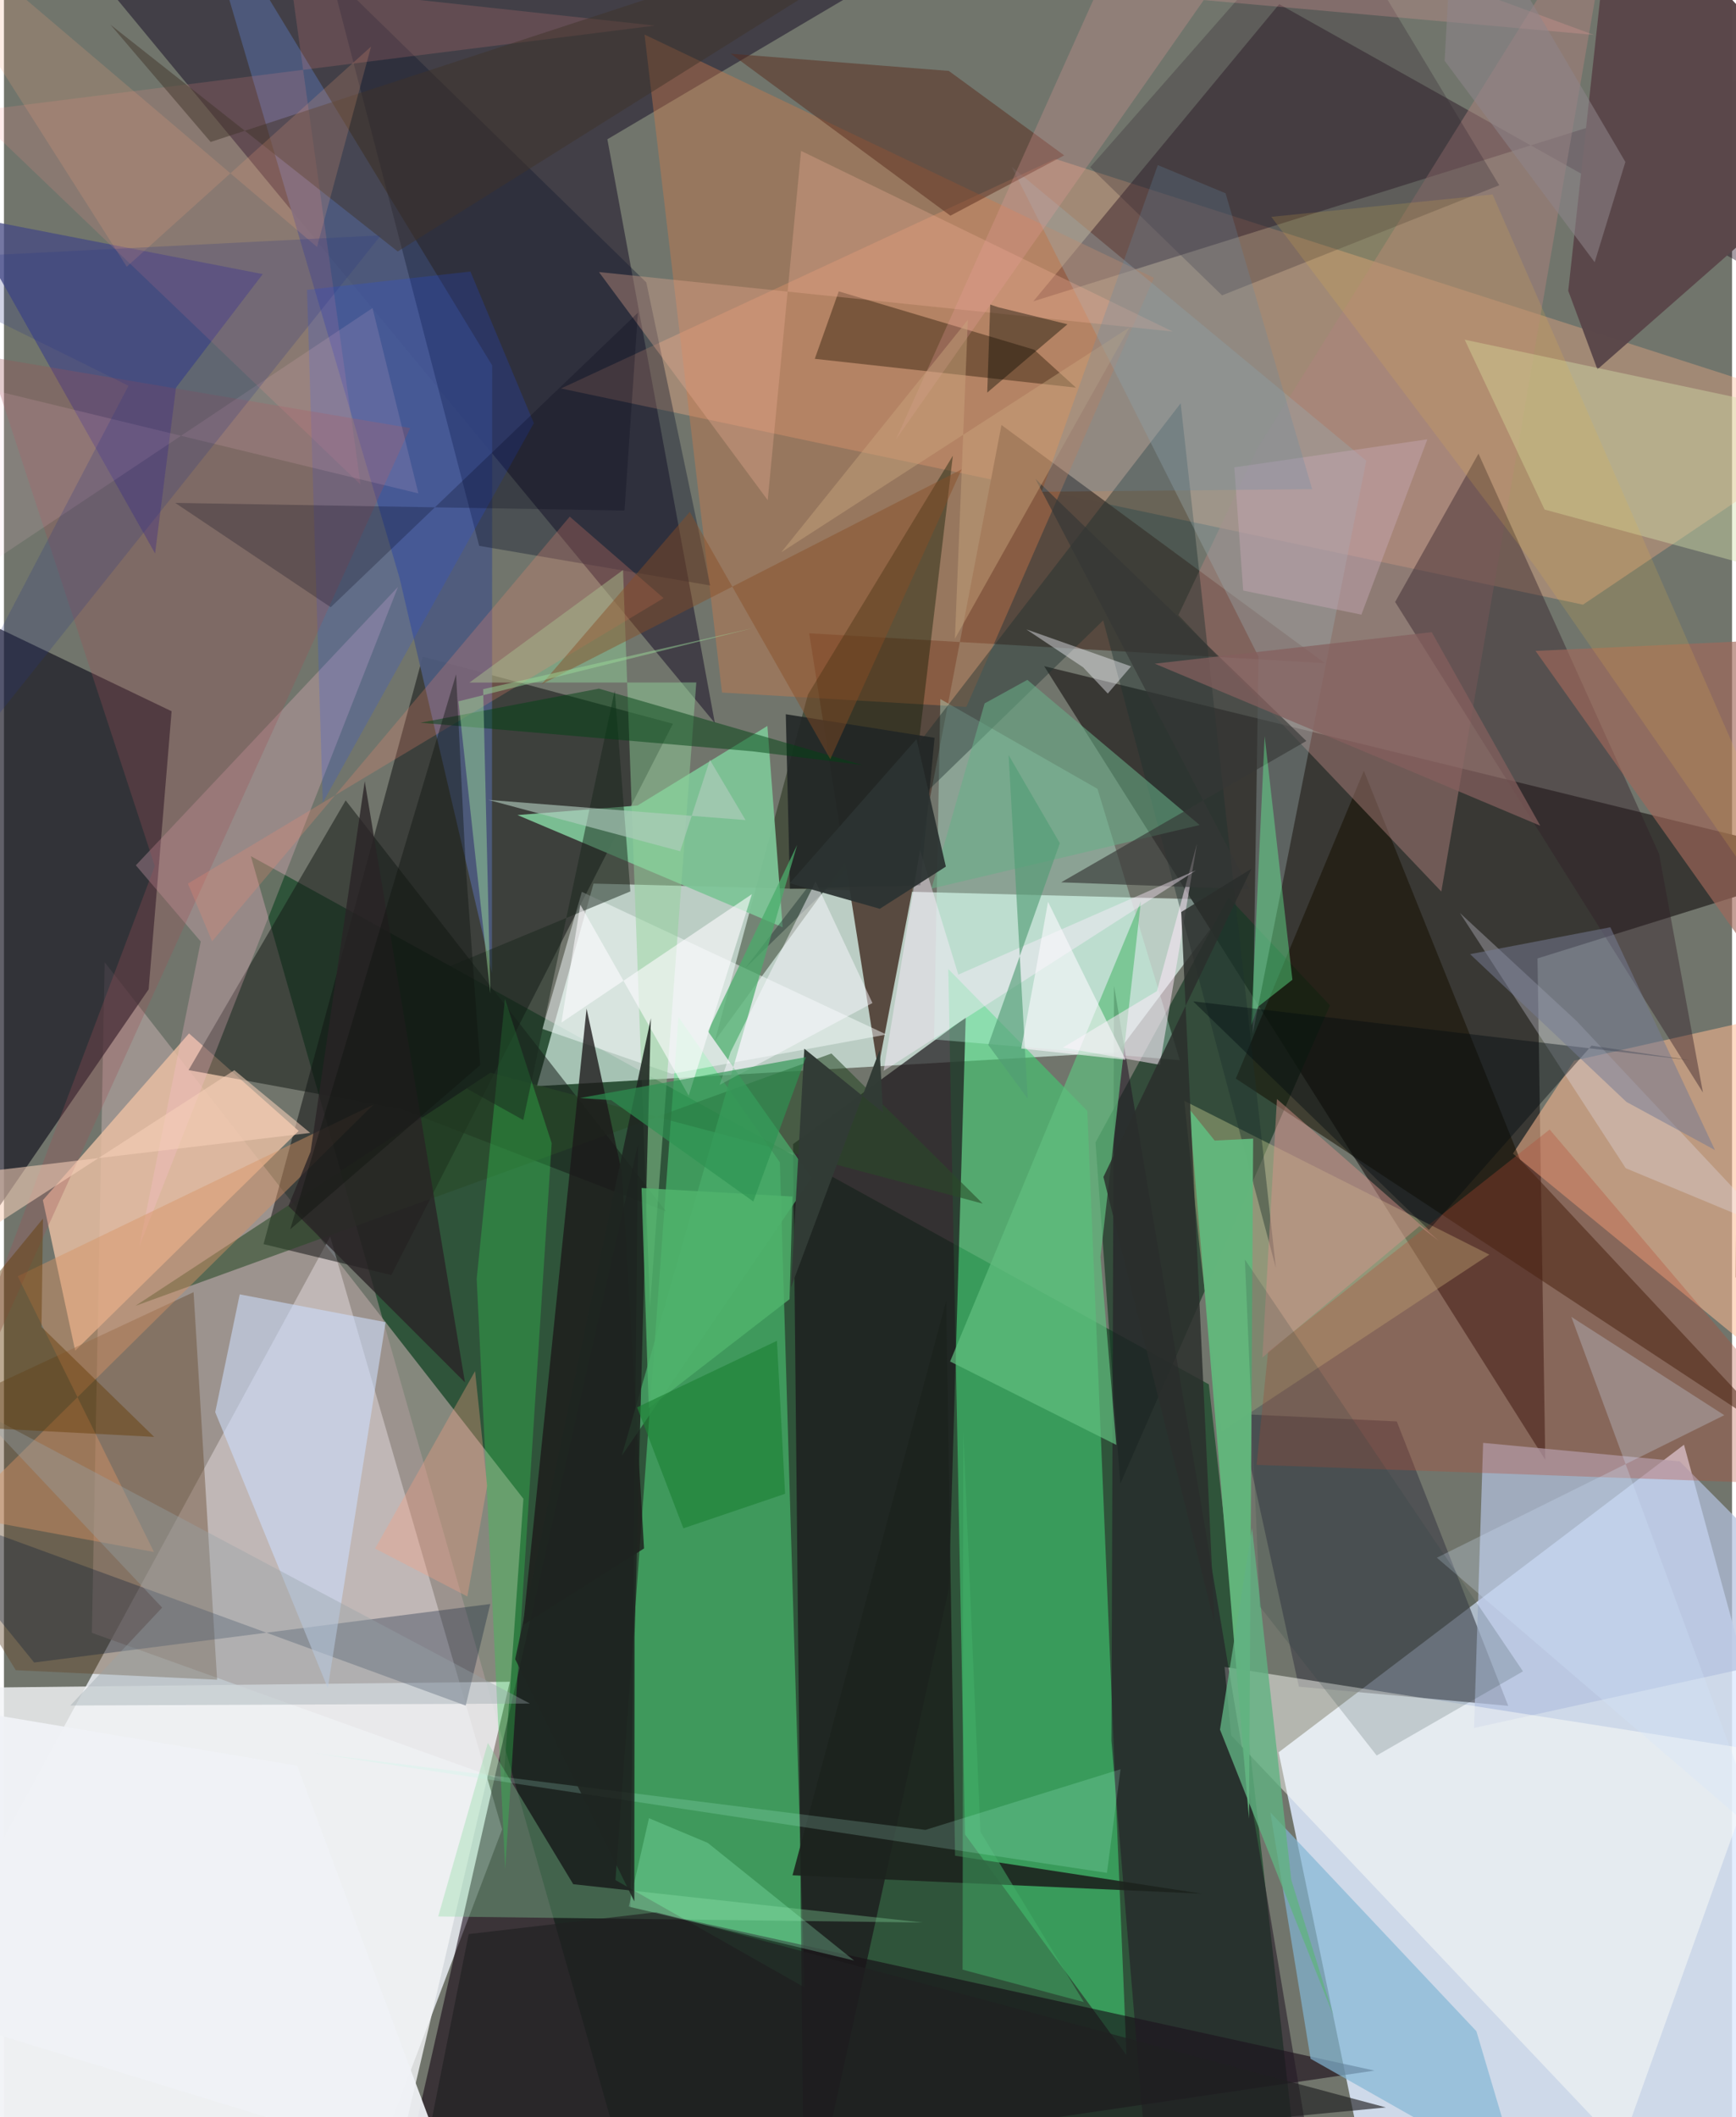 <svg xmlns="http://www.w3.org/2000/svg" width="228" height="278" viewBox="0 0 836 1024"><path fill="#71756c" d="M0 0h836v1024H0z"/><path fill="#edf0f8" fill-opacity=".831" d="M166.109 1082.27l74.886-197.465-83.185-286.691L-62 1002.71z"/><path fill="#deebfe" fill-opacity=".851" d="M660.882 1060.876L898 1012.226l-85.247-313.461-196.1 148.767z"/><path fill="#0f4321" fill-opacity=".671" d="M582.882 669.552L119.441 414.085l180.45 633.242L629.794 1086z"/><path fill="#dff8ef" fill-opacity=".667" d="M538.746 508.975l55.343-73.623-308.873-7.998-27.39 97.991z"/><path fill="#393834" fill-opacity=".988" d="M745.643 706.086l-242.415-383.88 387.476 94.9-148.823 46.454z"/><path fill="#2c2636" fill-opacity=".675" d="M11.01-53.305l332.906 403.038-52.001-282.377L510.86-62z"/><path fill="#41cc72" fill-opacity=".592" d="M524.101 537.323l-67.264-68.63 8.095 418.588 78.13 106.762z"/><path fill="#b2a4a0" fill-opacity=".655" d="M48.728 465.415l-6.198 324.33 199.177 71.54 9.588-136.385z"/><path fill="#ffb288" fill-opacity=".341" d="M269.466 187.892l494.429 104.56L898 202.086 508.565 76.848z"/><path fill="#56f286" fill-opacity=".439" d="M387.31 961.26l-11.945-399.08-49.086-70.332-30.448 417.498z"/><path fill="#120310" fill-opacity=".565" d="M306.703 553.521L189.56 1071.034l473.447-69.553-359.915-79.032z"/><path fill="#14121e" fill-opacity=".671" d="M81.1 344.01L69.994 478.503-62 670.387v-395z"/><path fill="#090b0c" fill-opacity=".494" d="M187.404 616.726l-61.83-14.987 76.997-284.147 121.068 32.442z"/><path fill="#57493f" fill-opacity=".988" d="M422.854 517.093l59.71-311.532 156.491 115.2-249.514-14.463z"/><path fill="#1a1519" fill-opacity=".698" d="M457.161 768.16l8.115-276.032-83.51 61.227 5.41 532.645z"/><path fill="#163923" fill-opacity=".663" d="M540.036 717.61l101.439-231.355-49.034-52.165-64.389 118.466z"/><path fill="#f2f4f6" fill-opacity=".816" d="M-8.668 816.227L-62 1086h242.8l63.928-272.606z"/><path fill="#1b0416" fill-opacity=".392" d="M898 20.347L497.972 145.745 616.922 2.022l224.489 125.97z"/><path fill="#ffbb92" fill-opacity=".537" d="M759.651 512.968l-29.646 45.006L870.098 672.91l9.874-187.044z"/><path fill="#e9bea2" fill-opacity=".824" d="M34.455 653.273l-15.633-72.796 70.708-80.644 53.037 47.143z"/><path fill="#3c3b46" fill-opacity=".592" d="M597.566 683.904l76.246 3.594 53.925 137.57-101.282-9.267z"/><path fill="#d27b4a" fill-opacity=".396" d="M465.578 341.935l-118.195-6.972L309.898 16.72 556.33 134.39z"/><path fill="#624529" fill-opacity=".408" d="M-62 696.725L5.703 807.813l97.41 4.608-11.381-187.456z"/><path fill="#b3c1df" fill-opacity=".71" d="M715.575 697.86l-4.385 137.888L898 794.71l-87.288-87.882z"/><path fill="#0d1a00" fill-opacity=".404" d="M441.359 369.503l17.687-149.07-70.138 115.57-45.003 167.451z"/><path fill="#4e5b7e" fill-opacity=".929" d="M236.073 470.694l.122-293.947L90.812-62l100.55 341.495z"/><path fill="#150f00" fill-opacity=".533" d="M595.941 521.666L858.83 695.089 733.472 560.916l-75.596-188.103z"/><path fill="#7dc497" fill-opacity=".941" d="M376.717 448.501l-7.39-97.38-62.814 38.486-58.085 4.609z"/><path fill="#bec48a" fill-opacity=".435" d="M571.003 532.447l147.578 74.371-129.616 85.63-10.643-90.087z"/><path fill="#fffff8" fill-opacity=".475" d="M782.283 1038.492L593.71 839.34l-3.222-33.094 260.256 40.748z"/><path fill="#af837d" fill-opacity=".463" d="M780.301-62L606.38 216.97l-38.207 80.515 127.18 133.727z"/><path fill="#311e28" fill-opacity=".42" d="M713.33 219.42l87.354 193.57 21.233 115.432L673.014 291.15z"/><path fill="#c2ffe8" fill-opacity=".325" d="M449.95 502.752l118.9 10.032-39.825-131.248-76.022-43.43z"/><path fill="#161b18" fill-opacity=".533" d="M89.314 517.566l103.365 18.987 127.592 49.352L165.31 387.122z"/><path fill="#83b7d5" fill-opacity=".69" d="M632.11 995.755l-19.427-119.133 99.635 105.787 20.943 70.623z"/><path fill="#b84934" fill-opacity=".318" d="M606 708.498l5.521-54.71L747.77 546.296l146.535 172.498z"/><path fill="#5a474a" fill-opacity=".988" d="M770.877 178.649L898 67.007 778.893-62l-22.137 202.658z"/><path fill="#10192d" fill-opacity=".38" d="M341.658 283.172l-111.756-19.165-71.957-276.551 152.802 149.128z"/><path fill="#001533" fill-opacity=".302" d="M235.27 775.792l-11.89 49.145-272.72-99.74 63.946 78.898z"/><path fill="#cddeff" fill-opacity=".561" d="M114.061 626.036l70.588 13.456L156.65 816.43 102.2 683.02z"/><path fill="#ffc0d2" fill-opacity=".267" d="M190.634 283.848L63.799 418.524l31.41 36.866L65.4 603.06z"/><path fill="#454982" fill-opacity=".745" d="M73.115 267.692L-18.81 104.555l144.014 28.022-41.983 54.924z"/><path fill="#2c1a08" fill-opacity=".427" d="M498.401 169.13l-94.553-28.203-11.593 32.628 126.36 13.935z"/><path fill="#f4fcfb" fill-opacity=".494" d="M323.052 519.366l-62.586-21.724 19.1-66.28 147.365 69.005z"/><path fill="#231924" fill-opacity=".557" d="M639.353 1086l-86.289-36.093-17.294-207.939 1.254-365.132z"/><path fill="#1d302f" fill-opacity=".42" d="M358.731 468.15L569.26 195.066l46.055 418.15-83.531-313.156z"/><path fill="#d3dfac" fill-opacity=".416" d="M838.86 192.421L898 287.868l-152.688-41.417-38.657-82.16z"/><path fill="#9aa8ad" fill-opacity=".38" d="M606.915 317.575l-2.78 182.274 54.913-277.032-171.493-142.1z"/><path fill="#5a2c1c" fill-opacity=".498" d="M512.912 75.15l-55.052 29.17-106.228-78.328L457.094 34.3z"/><path fill="#ff918d" fill-opacity=".169" d="M314.908 12.39L139.121-6.73l33.363 241.045L-15.81 53.95z"/><path fill="#60be7e" fill-opacity=".706" d="M530.456 607.89l7.691 90.969-80.42-40.343 92.317-222.614z"/><path fill="#2a4b28" fill-opacity=".569" d="M63.556 631.617l336.75-122.067 73.191 72.591-238.13-63.308z"/><path fill="#1b1819" fill-opacity=".776" d="M251.164 785.956l30.683-298.15 17.087 79.304 10.722 181.82z"/><path fill="#d69465" fill-opacity=".443" d="M6.673 617.264l65.901 133.381-94.992-17.567 201.145-198.8z"/><path fill="#1f4efb" fill-opacity=".196" d="M146.628 140.192l7.61 248.01 102.099-183.548-30.676-73.325z"/><path fill="#87db9f" fill-opacity=".341" d="M234.107 842.976l-24.03 83.95 234.44 2.933-169.114-18.534z"/><path fill="#90d097" fill-opacity=".475" d="M225.198 330.131l74.3-54.45 13.038 356.61 22.4-302.197z"/><path fill="#9f4e56" fill-opacity=".294" d="M72.98 418.851L-62 776.833l258.5-569.79L-7.821 172.54z"/><path fill="#a16859" fill-opacity=".639" d="M740.928 314.823l99.603-4.615-2.809 307.838 48.383-98.777z"/><path fill="#33c952" fill-opacity=".349" d="M242.371 483.106l22.602 69.813-22.497 351.055-13.784-285.436z"/><path fill="#62b57c" fill-opacity=".98" d="M602.31 879.587l-28.87-343.144 12.272 15.214 18.615-.934z"/><path fill="#212525" fill-opacity=".89" d="M378.23 345.455l71.97 11.401-6.876 71.283-63.088 1.674z"/><path fill="#ffebfc" fill-opacity=".525" d="M512.28 506.668l45.485-27.292 19.36-71.254-17.918 106.892z"/><path fill="#18271d" fill-opacity=".498" d="M251.234 541.722l44.237-207.71 7.567 97.13-143.452 59.515z"/><path fill="#e9e7fa" fill-opacity=".286" d="M855.05 594.329l-70.477-29.303-80.21-123.439 56.469 52.278z"/><path fill="#4aac6b" fill-opacity=".725" d="M383.705 408.688l-43.151 90.085 50.141 70.894-91.81 134.422z"/><path fill="#1c231e" fill-opacity=".894" d="M455.842 629.128l4.27 268.433 119.3 18.336-197.934-8.872z"/><path fill="#f0b095" fill-opacity=".322" d="M565.402 160.364L385.617 72.98l-16.132 168.917-81.64-110.314z"/><path fill="#2d232c" fill-opacity=".278" d="M723.375 89.606L639.78-49.256 525.481 80.851l63.79 62.005z"/><path fill="#69af88" fill-opacity=".569" d="M495.091 328.82l83.354 70.216-129.737 30.748 25.704-89.57z"/><path fill="#fcfaff" fill-opacity=".486" d="M351.55 508.778l-5.323 15.937 73.93-39.579-27.508-58.762z"/><path fill="#353736" fill-opacity=".639" d="M498.972 231.554l131.085 126.834-118.622 68.363 91.155 3.355z"/><path fill="#f78872" fill-opacity=".243" d="M88.987 427.367L319.111 289.29l-45.4-39.411L100.695 455.29z"/><path fill="#004314" fill-opacity=".486" d="M287.824 333.067l127.622 36.98-53.399-6.66-160.558-13.834z"/><path fill="#ffeffe" fill-opacity=".42" d="M425.552 517.947L576.68 420.93l-114.99 50.46-18.52-60.308z"/><path fill="#97a4a9" fill-opacity=".376" d="M-14.253 681.152L254.45 823.95l-222.343.957 44.412-47.364z"/><path fill="#2a2e2c" fill-opacity=".831" d="M569.512 441.126l33.97-20.925-71.6 149.047 53.754 215.87z"/><path fill="#66fd97" fill-opacity=".404" d="M623.316 473.874L609.89 356.066l-6.493 139.855 3.357-9.039z"/><path fill="#eea09d" fill-opacity=".255" d="M769.194 16.892L554.838-62 431.595 212.432 580.425.036z"/><path fill="#d1e4fd" fill-opacity=".267" d="M832.251 684.477l-139.065 68.929 158.035 135.77-92.95-252.248z"/><path fill="#633900" fill-opacity=".427" d="M-62 687.92l134.66 7.052-54.49-53.15.708-52.431z"/><path fill="#fefcff" fill-opacity=".596" d="M269.692 494.59l92.138-62.12-30.573 97.461-52.423-92.348z"/><path fill="#292326" fill-opacity=".78" d="M223.022 668.614l-48.487-290.712-26.174 179.06-10.729 26.32z"/><path fill="#44b169" fill-opacity=".498" d="M472.385 885.985l50.019 82.34-58.647-15.675.332-260.312z"/><path fill="#d9948a" fill-opacity=".463" d="M615.833 531.553l-7.063 125.055 76.055-63.594 9.286 7.123z"/><path fill="#894c25" fill-opacity=".447" d="M331.789 247.568l67.97 119.637 63.545-140.211L260.14 330.918z"/><path fill="#b2ccc0" fill-opacity=".612" d="M234.271 386.877l124.492 9.762-17.248-29.11-14.383 44.184z"/><path fill="#000a10" fill-opacity=".408" d="M689.342 594.87l78.683-89.137 47.628 7.063-240.361-28.482z"/><path fill="#845f5d" fill-opacity=".718" d="M743.24 399.376l-52.53-93.618-133.995 15.237 116.474 48.87z"/><path fill="#3f3329" fill-opacity=".478" d="M99.98 68.665l-48.429-56.7 138.955 109.669L465.783-51.098z"/><path fill="#202021" fill-opacity=".643" d="M668.547 1019.29l-469.367 44.92 25.634-128.754 90.769-10.592z"/><path fill="#000216" fill-opacity=".239" d="M300.198 246.937l-217.345-3.7 75.23 50.456 148.594-142.446z"/><path fill="#9fffc9" fill-opacity=".263" d="M340.478 891.334l70.803 56.912-109.01-26.113 9.772-42.721z"/><path fill="#f4a77f" fill-opacity=".196" d="M-62-62l213.44 181.435 26.152-96.903L59.406 129z"/><path fill="#61b282" fill-opacity=".792" d="M622.795 909.32l-19.01-170.249-15.499 97.463 54.964 138.618z"/><path fill="#f8d0b9" fill-opacity=".557" d="M148.161 547.954l-176.935 21.028L-62 629.817l173.443-112.194z"/><path fill="#e7b645" fill-opacity=".176" d="M720.144 94.058L898 501.107 741.647 275.194l-128.533-170.32z"/><path fill="#c9a77e" fill-opacity=".447" d="M466.302 154.738L376.053 267.12 544.531 158.3l-84.48 150.64z"/><path fill="#529d74" fill-opacity=".627" d="M510.81 407.822l-34.63 97.563 19.08 26.011-9.234-166.178z"/><path fill="#f0f2f6" fill-opacity=".933" d="M215.433 1051.06L141.88 854.049-62 819.827v146.206z"/><path fill="#0c0d03" fill-opacity=".416" d="M514.486 156.838l-33.434-8.22-3.92-1.322-1.451 42.584z"/><path fill="#2b3f41" fill-opacity=".192" d="M607.592 777.064l-7.262-167.857L734.855 808.37l-70.77 40.705z"/><path fill="#0f150f" fill-opacity=".42" d="M230.408 515.147l-7.084-97.12-4.586-91.9L138.5 594.58z"/><path fill="#c5a6b5" fill-opacity=".451" d="M595.216 226.04l93.385-13.565-31.909 84.8-57.177-11.637z"/><path fill="#b8fee4" fill-opacity=".188" d="M533.593 905.832l6.586-50.12-94.397 29.351-295.583-37.073z"/><path fill="#323c36" fill-opacity=".992" d="M423.638 507.87l-42.92 114.853 6.473-115.482 38.05 30.838z"/><path fill="#1f2521" fill-opacity=".867" d="M305.066 791.802l7.903-299.31-65.652 309.982 57.629 117.158z"/><path fill="#638aa5" fill-opacity=".255" d="M502.026 237.822l130.858-1.21L590.97 93.489 558.2 79.853z"/><path fill="#9bda99" fill-opacity=".471" d="M235.298 480.557l-15.419-141.35 142.64-35.46-130.694 29.576z"/><path fill="#f9f8ff" fill-opacity=".416" d="M522.08 322.758L534 335.446l11.284-13.141-50.666-17.89z"/><path fill="#ffcbe0" fill-opacity=".137" d="M-62 174.922l5.491 130.66 234.806-156.591 22.193 89.654z"/><path fill="#50b46d" fill-opacity=".812" d="M380.053 628.366l1.4-49.643-73-4.12 3.485 106.464z"/><path fill="#283386" fill-opacity=".22" d="M60.247 186.579L-62 126.215l244.315-12.385L-62 419.993z"/><path fill="#fefaff" fill-opacity=".576" d="M499.227 469.054l-7.098 38.091 50.498 5.439-37.538-76.428z"/><path fill="#8e868b" fill-opacity=".549" d="M769.546 126.83L784.4 78.326 702.008-62l-5.05 91.41z"/><path fill="#1d8235" fill-opacity=".635" d="M306.298 680.66l22.388 58.53 49.2-16.694-3.936-73.993z"/><path fill="#767b94" fill-opacity=".529" d="M777.133 448.483l50.61 107.769-42.826-23.29-75.627-71.467z"/><path fill="#f8a184" fill-opacity=".345" d="M233.763 718.676l-9.59 53.47-44.646-23.159 48.383-85.83z"/><path fill="#2d9452" fill-opacity=".651" d="M293.776 532.1l68.747 49.025L388 511.283l-109.495 19.816z"/><path fill="#2c3332" fill-opacity=".941" d="M380.127 427.174l61.336-69.68 14.2 61.649-31.955 20.408z"/></svg>